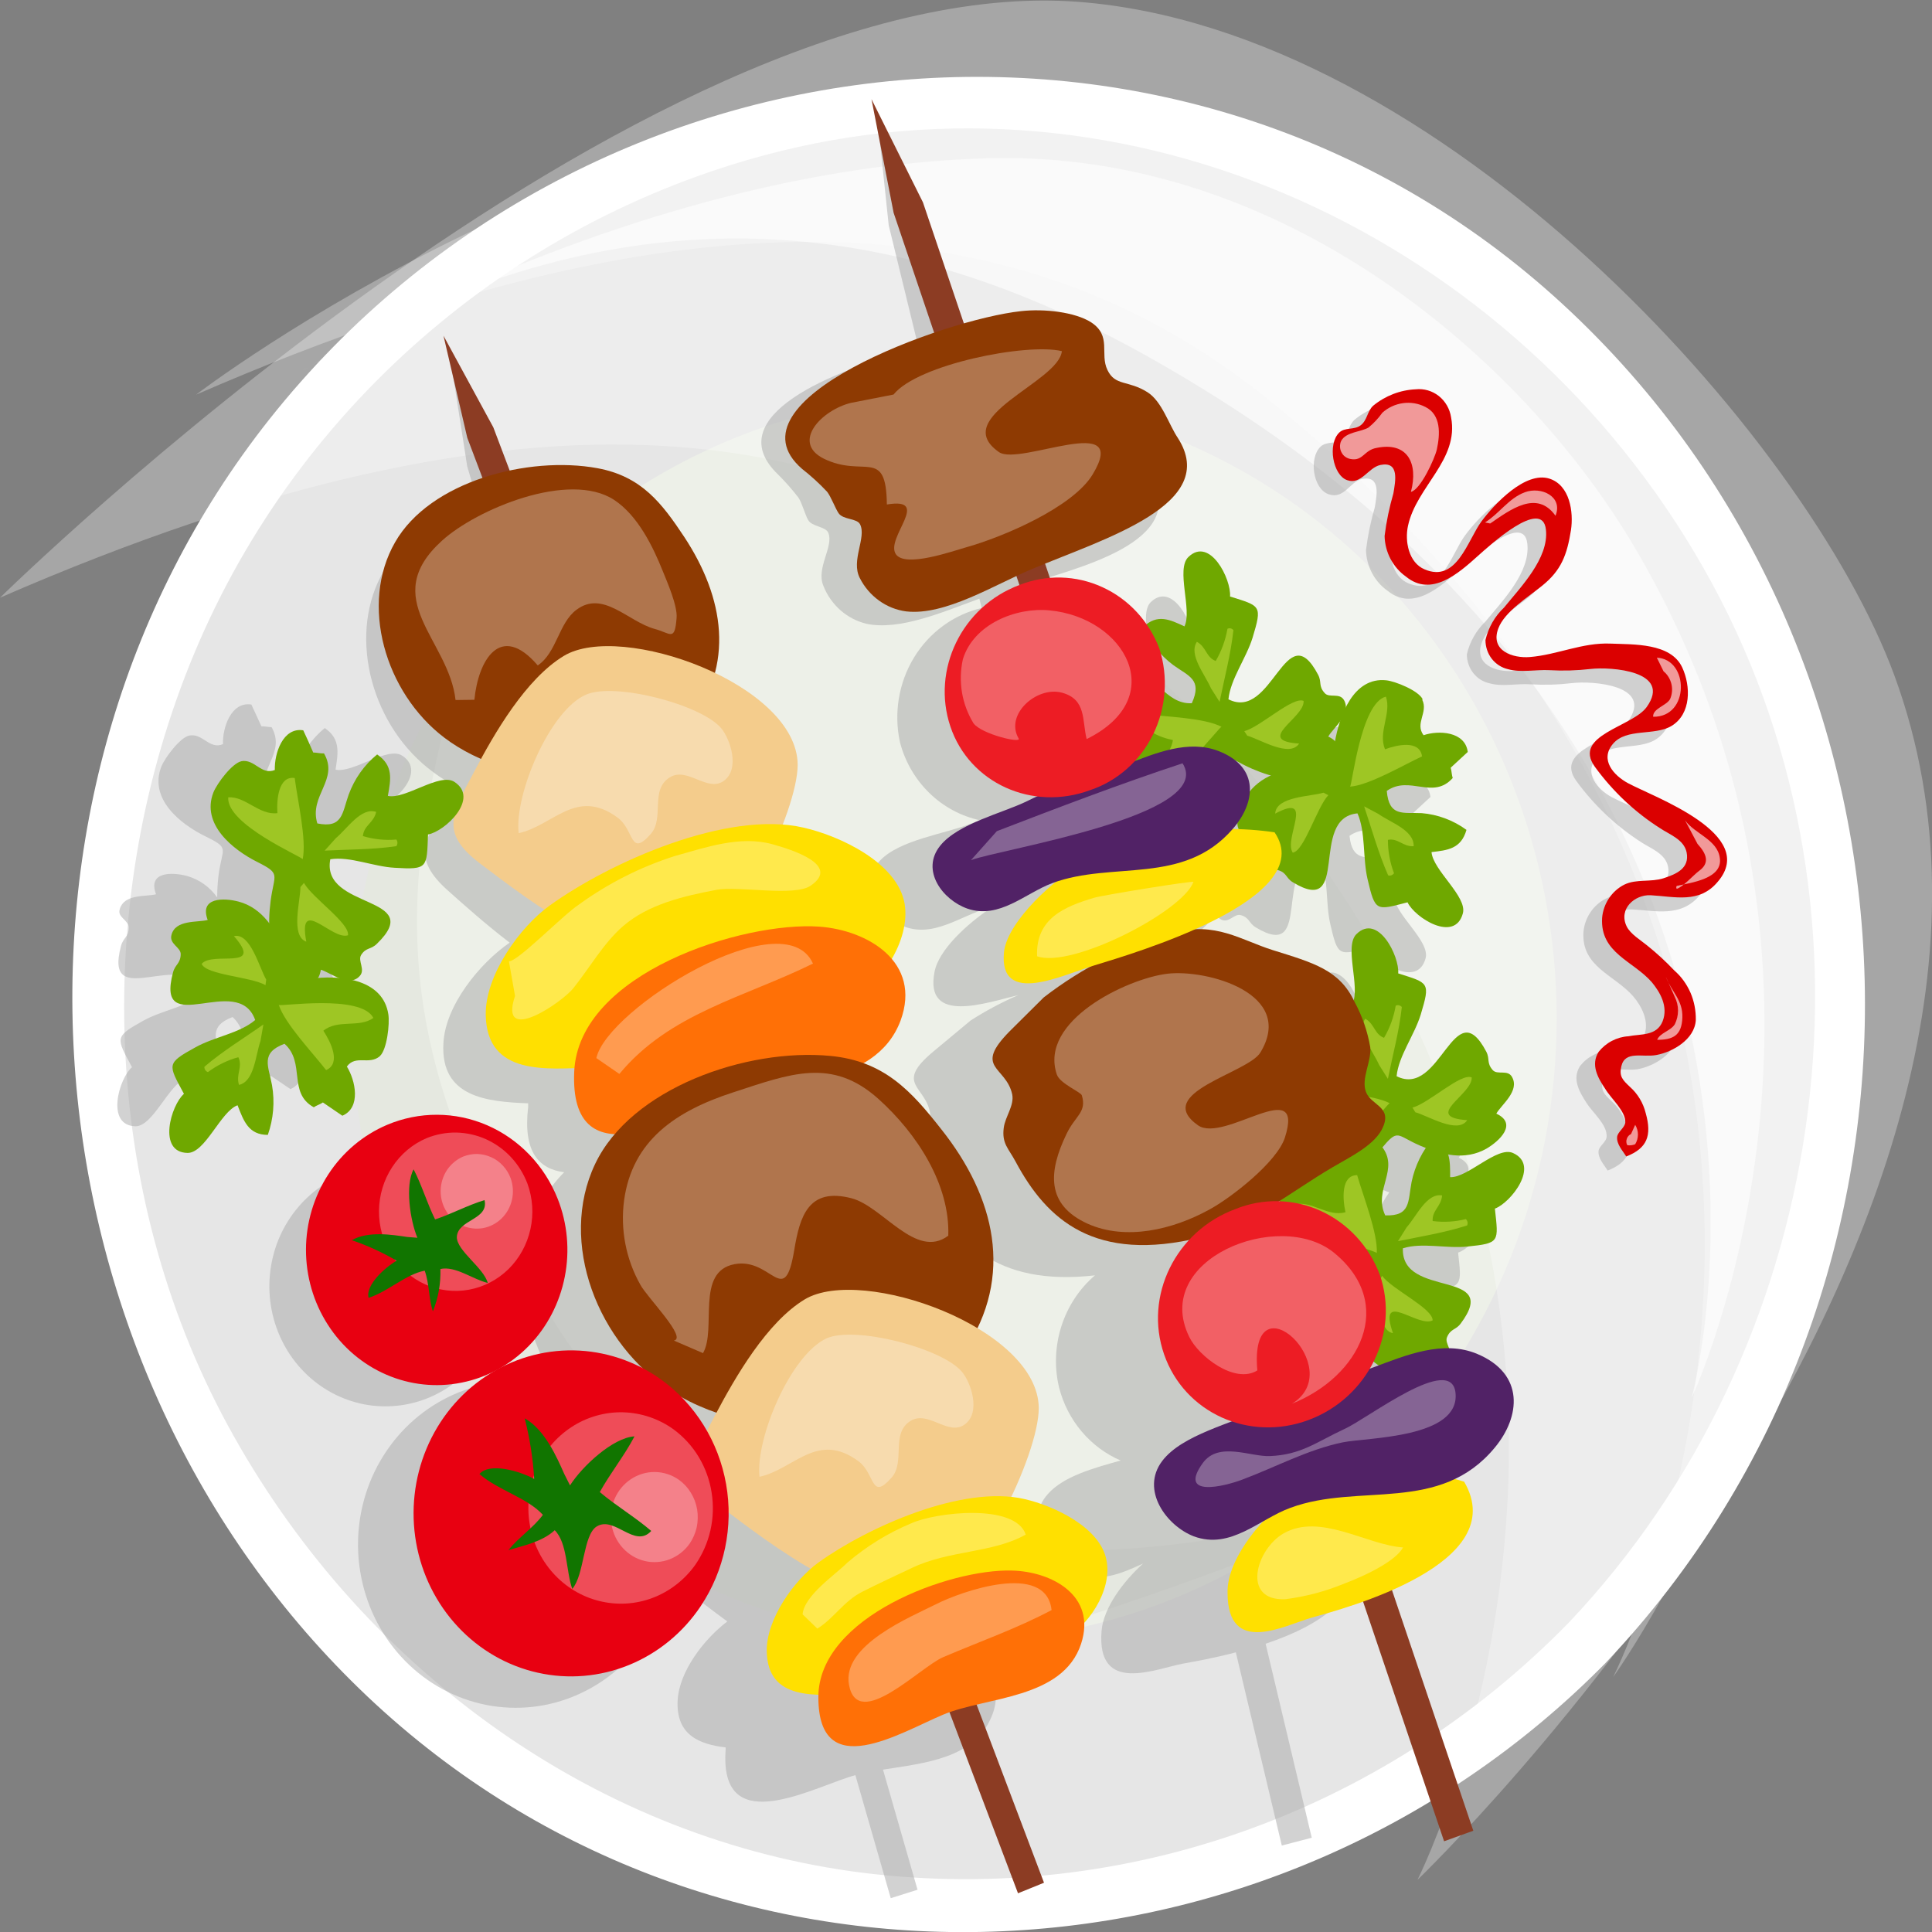 <svg width="24" height="24" viewBox="0 0 24 24" fill="none" xmlns="http://www.w3.org/2000/svg">
<rect x="0" y="0" width="24" height="24" fill="#808080" stroke="none"/>
<path d="M19.712 20.409C18.195 21.978 16.263 23.046 14.159 23.479C12.055 23.912 9.875 23.69 7.893 22.84C5.912 21.991 4.218 20.553 3.026 18.709C1.835 16.864 1.199 14.695 1.199 12.476C1.199 10.257 1.835 8.088 3.026 6.244C4.218 4.399 5.912 2.961 7.893 2.112C9.875 1.263 12.055 1.041 14.159 1.473C16.263 1.906 18.195 2.975 19.712 4.543C20.719 5.585 21.518 6.822 22.063 8.183C22.608 9.544 22.889 11.003 22.889 12.476C22.889 13.95 22.608 15.408 22.063 16.769C21.518 18.131 20.719 19.367 19.712 20.409Z" fill="#E6E6E6"/>
<path d="M17.144 18.125C16.097 19.207 14.764 19.944 13.312 20.242C11.861 20.541 10.356 20.387 8.989 19.801C7.622 19.215 6.454 18.223 5.632 16.95C4.81 15.677 4.371 14.181 4.371 12.65C4.371 11.12 4.81 9.623 5.632 8.35C6.454 7.077 7.622 6.085 8.989 5.499C10.356 4.913 11.861 4.76 13.312 5.058C14.764 5.356 16.097 6.093 17.144 7.175C17.839 7.894 18.39 8.748 18.767 9.687C19.143 10.626 19.337 11.633 19.337 12.65C19.337 13.667 19.143 14.674 18.767 15.614C18.39 16.553 17.839 17.407 17.144 18.125Z" fill="#EDF0E8"/>
<path opacity="0.6" d="M3.753 4.607C3.753 4.607 7.853 2.086 12.279 1.966C15.928 1.866 18.918 4.454 20.296 6.783C23.464 12.146 21.016 17.36 21.016 17.36C21.016 17.36 23.081 9.861 14.967 4.846C12.368 3.239 8.601 1.678 3.753 4.607Z" fill="white"/>
<path opacity="0.3" d="M2.435 4.903C2.435 4.903 7.801 0.791 13.258 1.205C17.753 1.551 20.76 5.04 21.854 8.018C24.366 14.87 20.039 20.833 20.039 20.833C20.039 20.833 24.482 12.074 15.814 5.009C13.039 2.746 9.116 1.995 2.435 4.903Z" fill="white"/>
<path opacity="0.3" d="M0 7.425C0 7.425 7.945 -0.394 13.398 0.023C17.893 0.368 22.439 5.414 23.532 8.389C26.05 15.242 17.608 23.353 17.608 23.353C17.608 23.353 22.045 14.597 13.382 7.532C10.606 5.262 6.686 4.512 0 7.425Z" fill="white"/>
<path d="M6.918 16.475C4.747 13.041 4.927 11.044 5.751 8.162C4.916 9.375 4.437 10.812 4.372 12.3C4.306 13.788 4.657 15.264 5.382 16.55C6.107 17.837 7.176 18.88 8.46 19.554C9.744 20.228 11.188 20.505 12.62 20.351C13.651 20.047 14.751 19.66 15.694 19.299C15.93 19.154 16.157 18.994 16.375 18.822C13.978 19.566 8.971 19.727 6.918 16.475Z" fill="#E5E8E0"/>
<path d="M19.521 3.88C14.836 -0.553 7.337 0.184 3.353 5.2C-0.389 9.92 0.253 16.993 4.562 21.072C8.919 25.196 15.786 24.882 19.945 20.658C24.399 15.965 24.215 8.318 19.521 3.88ZM10.586 23.247C7.306 22.789 4.439 20.669 2.827 17.701C1.248 14.789 1.142 11.167 2.412 8.119C3.724 4.972 6.483 2.675 9.684 1.88C14.238 0.749 19.004 3.071 21.27 7.251C23.536 11.431 22.696 16.779 19.481 20.164C18.324 21.346 16.921 22.239 15.379 22.773C13.837 23.308 12.197 23.469 10.586 23.247Z" fill="white"/>
<g style="mix-blend-mode:multiply" opacity="0.5">
<path d="M12.711 20.329C12.671 19.914 12.109 19.593 11.751 19.481C11.696 19.465 11.64 19.452 11.584 19.443C11.819 19.028 11.984 18.613 12.005 18.366C12.028 17.985 11.737 17.611 11.316 17.315C11.779 16.508 11.584 15.619 11.049 14.819C10.782 14.431 10.545 14.106 10.143 13.925C10.361 13.829 10.539 13.655 10.643 13.434C10.708 13.314 10.738 13.176 10.729 13.038C10.72 12.9 10.672 12.768 10.591 12.659C10.733 12.468 10.806 12.232 10.796 11.991C10.748 11.474 10.055 11.084 9.614 10.947C9.531 10.922 9.447 10.904 9.361 10.892C9.482 10.664 9.564 10.415 9.602 10.158C9.631 9.703 9.201 9.258 8.659 8.945C8.844 8.392 8.719 7.801 8.405 7.236C8.157 6.794 7.929 6.44 7.389 6.296C7.032 6.209 6.663 6.19 6.3 6.241L6.137 5.688L5.603 4.505L5.804 5.794L5.955 6.304C5.484 6.423 5.057 6.657 4.817 7.014C4.316 7.754 4.55 8.87 5.249 9.485C5.381 9.6 5.526 9.699 5.68 9.779C5.645 9.832 5.613 9.883 5.583 9.933C5.278 10.419 5.095 10.648 5.571 11.069C5.768 11.245 6.036 11.484 6.331 11.71C5.957 11.967 5.529 12.494 5.508 12.963C5.472 13.633 6.052 13.686 6.561 13.706C6.561 13.72 6.561 13.735 6.561 13.751C6.495 14.312 6.694 14.521 7.008 14.562C6.905 14.666 6.815 14.784 6.741 14.913C6.207 15.843 6.607 17.147 7.496 17.809C7.659 17.928 7.835 18.028 8.02 18.108C8.012 18.119 8.005 18.13 7.998 18.141C7.694 18.627 7.511 18.855 7.986 19.277C8.318 19.588 8.669 19.877 9.035 20.142C8.745 20.362 8.437 20.763 8.418 21.122C8.395 21.552 8.685 21.668 9.014 21.707C9.014 21.716 9.014 21.726 9.014 21.737C8.937 22.813 9.995 22.257 10.544 22.076C10.571 22.067 10.598 22.059 10.626 22.052L11.065 23.58L11.398 23.475L10.969 21.983C11.493 21.9 12.103 21.845 12.317 21.325C12.351 21.246 12.37 21.162 12.373 21.075C12.479 20.984 12.565 20.87 12.623 20.741C12.681 20.612 12.712 20.471 12.711 20.329Z" fill="#A6A6A6"/>
</g>
<g style="mix-blend-mode:multiply" opacity="0.5">
<path d="M17.03 17.592C16.622 17.372 16.143 17.527 15.73 17.639L15.685 17.651C15.803 17.489 15.885 17.301 15.924 17.101C15.963 16.902 15.958 16.696 15.909 16.499C15.836 16.224 15.684 15.98 15.472 15.798C15.261 15.616 15.001 15.505 14.727 15.481C14.967 15.358 15.201 15.226 15.443 15.114C15.685 15.002 15.993 14.883 16.111 14.674C16.245 14.431 15.987 14.411 15.935 14.219C15.883 14.027 16.038 13.856 16.038 13.675C16.02 13.474 15.971 13.278 15.892 13.094C15.741 12.679 15.424 12.565 14.934 12.357C14.621 12.219 14.371 12.037 13.998 12.013C14.705 11.774 15.369 11.408 15.088 10.907C14.918 10.864 14.746 10.834 14.572 10.818C14.88 10.52 14.973 10.081 14.481 9.833C14.152 9.67 13.769 9.77 13.427 9.864C13.615 9.702 13.756 9.489 13.832 9.248C13.909 9.008 13.918 8.749 13.86 8.504C13.781 8.216 13.614 7.962 13.383 7.782C13.152 7.602 12.87 7.506 12.581 7.507L12.535 7.319C13.461 7.043 14.748 6.736 14.312 5.915C14.222 5.743 14.155 5.445 13.986 5.316C13.759 5.145 13.6 5.221 13.515 4.997C13.429 4.773 13.608 4.582 13.364 4.389C13.178 4.242 12.8 4.163 12.509 4.168C12.267 4.175 12.026 4.201 11.788 4.246L11.413 2.702L10.889 1.367L11.04 2.799L11.413 4.328C10.28 4.604 8.98 5.182 9.633 5.862C9.735 5.961 9.831 6.068 9.918 6.181C9.962 6.245 10.002 6.396 10.038 6.458C10.086 6.546 10.258 6.538 10.29 6.62C10.359 6.791 10.134 7.056 10.229 7.279C10.275 7.396 10.348 7.499 10.441 7.581C10.534 7.663 10.645 7.72 10.764 7.749C11.179 7.836 11.72 7.6 12.166 7.437L12.195 7.553C11.846 7.635 11.543 7.857 11.353 8.17C11.163 8.483 11.101 8.862 11.18 9.222C11.243 9.463 11.37 9.681 11.546 9.852C11.722 10.023 11.94 10.14 12.176 10.19L12.058 10.233C11.739 10.359 11.18 10.431 10.933 10.689C10.666 10.965 10.909 11.366 11.2 11.496C11.584 11.669 11.93 11.373 12.28 11.278L12.324 11.268C12.005 11.481 11.656 11.806 11.608 12.078C11.486 12.728 12.241 12.46 12.65 12.361C12.444 12.451 12.245 12.556 12.056 12.678L11.596 13.061C11.098 13.476 11.51 13.485 11.557 13.846C11.575 13.976 11.446 14.11 11.417 14.244C11.374 14.44 11.454 14.507 11.529 14.68C11.839 15.408 12.359 15.983 13.602 15.843C13.408 16.009 13.264 16.228 13.185 16.475C13.106 16.722 13.096 16.987 13.157 17.239C13.209 17.441 13.305 17.627 13.437 17.783C13.57 17.94 13.735 18.063 13.921 18.143C13.59 18.236 13.214 18.337 13.018 18.558C12.713 18.893 13.002 19.367 13.336 19.526C13.642 19.674 13.924 19.549 14.2 19.423C13.95 19.649 13.707 19.976 13.684 20.26C13.62 21.057 14.353 20.73 14.701 20.665C14.819 20.644 15.066 20.601 15.352 20.526L15.923 22.926L16.295 22.829L15.722 20.419C16.381 20.198 17.038 19.812 16.73 19.159C16.691 19.143 16.651 19.13 16.611 19.116C16.811 19.044 16.994 18.926 17.145 18.771C17.495 18.419 17.601 17.896 17.03 17.592Z" fill="#A6A6A6"/>
</g>
<path d="M12.969 23.388L12.646 23.519L5.805 5.439L5.509 4.17L6.128 5.308L12.969 23.388Z" fill="#8C3C23"/>
<path d="M5.52 9.164C4.782 8.604 4.464 7.506 4.909 6.734C5.342 5.978 6.563 5.659 7.421 5.816C7.97 5.917 8.223 6.252 8.502 6.673C8.995 7.423 9.133 8.26 8.561 8.99C7.889 9.85 6.379 9.815 5.52 9.164Z" fill="#8E3A02"/>
<path opacity="0.3" d="M5.659 8.696C5.575 7.942 4.692 7.441 5.491 6.716C5.918 6.328 7.068 5.843 7.629 6.21C7.925 6.405 8.112 6.792 8.233 7.094C8.289 7.232 8.417 7.525 8.405 7.674C8.382 7.976 8.332 7.865 8.13 7.812C7.8 7.72 7.491 7.327 7.161 7.575C6.939 7.739 6.917 8.108 6.68 8.266C6.215 7.723 5.94 8.204 5.893 8.693L5.659 8.696Z" fill="white"/>
<path d="M9.909 9.499C9.909 10.084 9.144 11.668 8.573 11.86C7.781 12.125 6.569 11.185 5.959 10.723C5.454 10.339 5.62 10.097 5.889 9.589C6.14 9.109 6.533 8.432 7.004 8.148C7.713 7.717 9.901 8.497 9.909 9.499Z" fill="#F4CC8C"/>
<path opacity="0.3" d="M6.443 10.35C6.873 10.256 7.158 9.781 7.67 10.155C7.884 10.31 7.821 10.657 8.084 10.36C8.259 10.161 8.067 9.807 8.325 9.654C8.542 9.524 8.79 9.848 8.993 9.699C9.196 9.55 9.071 9.178 8.957 9.044C8.704 8.75 7.636 8.473 7.28 8.629C6.829 8.823 6.388 9.871 6.443 10.35Z" fill="white"/>
<path d="M10.548 12.432C9.623 12.87 8.35 13.231 7.341 13.261C6.8 13.278 6.049 13.372 6.034 12.61C6.025 12.114 6.458 11.515 6.828 11.249C7.579 10.708 9.036 10.061 9.982 10.281C10.432 10.383 11.152 10.718 11.238 11.229C11.312 11.684 10.937 12.247 10.548 12.432Z" fill="#FFE000"/>
<path opacity="0.3" d="M6.322 11.941C6.426 11.952 6.99 11.37 7.188 11.239C7.553 10.974 7.956 10.77 8.382 10.634C8.771 10.526 9.192 10.377 9.594 10.487C9.831 10.553 10.451 10.745 10.069 11.003C9.869 11.141 9.167 11.003 8.899 11.054C8.498 11.13 8.055 11.232 7.741 11.504C7.498 11.714 7.327 12.02 7.122 12.276C6.989 12.446 6.187 12.999 6.398 12.372L6.322 11.941Z" fill="white"/>
<path d="M7.133 13.315C7.077 14.643 8.361 13.916 9.029 13.673C9.697 13.43 10.87 13.521 11.187 12.679C11.454 11.951 10.778 11.554 10.177 11.511C9.231 11.445 7.185 12.084 7.133 13.315Z" fill="#FF7006"/>
<path opacity="0.3" d="M7.408 13.144C7.542 12.53 9.741 11.169 10.099 11.97C9.239 12.393 8.317 12.588 7.694 13.341L7.408 13.144Z" fill="white"/>
<path d="M8.355 17.291C7.42 16.699 6.932 15.43 7.392 14.461C7.838 13.518 9.273 13.017 10.316 13.117C10.984 13.181 11.32 13.553 11.693 14.028C12.361 14.869 12.601 15.852 11.983 16.778C11.254 17.867 9.446 17.977 8.355 17.291Z" fill="#8E3A02"/>
<path opacity="0.3" d="M8.371 16.653C8.541 16.622 8.043 16.121 7.956 15.962C7.776 15.644 7.704 15.273 7.753 14.908C7.856 14.167 8.394 13.802 9.104 13.571C9.813 13.34 10.332 13.13 10.913 13.652C11.393 14.084 11.801 14.714 11.78 15.35C11.379 15.652 10.966 14.985 10.577 14.885C10.043 14.747 9.936 15.109 9.867 15.525C9.744 16.27 9.589 15.617 9.125 15.704C8.636 15.795 8.906 16.511 8.733 16.809L8.371 16.653Z" fill="white"/>
<path d="M12.904 17.491C12.904 18.077 12.138 19.66 11.568 19.852C10.775 20.117 9.563 19.177 8.954 18.716C8.449 18.331 8.615 18.091 8.883 17.581C9.136 17.102 9.527 16.424 9.999 16.14C10.707 15.719 12.896 16.493 12.904 17.491Z" fill="#F4CC8C"/>
<path opacity="0.3" d="M9.435 18.345C9.865 18.251 10.15 17.776 10.662 18.15C10.875 18.306 10.814 18.652 11.076 18.355C11.251 18.157 11.058 17.802 11.316 17.648C11.535 17.52 11.781 17.843 11.984 17.695C12.188 17.548 12.063 17.174 11.948 17.039C11.696 16.745 10.628 16.47 10.271 16.624C9.824 16.825 9.383 17.867 9.435 18.345Z" fill="white"/>
<path d="M13.195 20.369C12.373 20.757 11.488 20.986 10.585 21.045C10.145 21.057 9.537 21.135 9.525 20.515C9.517 20.113 9.867 19.628 10.167 19.41C10.778 18.971 11.959 18.442 12.727 18.622C13.094 18.706 13.678 18.977 13.747 19.392C13.815 19.763 13.511 20.22 13.195 20.369Z" fill="#FFE000"/>
<path opacity="0.3" d="M9.97 20.054C9.991 19.819 10.371 19.567 10.528 19.41C10.766 19.207 11.032 19.043 11.318 18.924C11.619 18.786 12.611 18.67 12.742 19.063C12.329 19.296 11.791 19.255 11.329 19.477C11.15 19.561 10.912 19.672 10.714 19.772C10.48 19.889 10.359 20.106 10.153 20.231L9.97 20.054Z" fill="white"/>
<path d="M10.166 21.083C10.166 22.162 11.182 21.524 11.716 21.3C12.251 21.076 13.203 21.11 13.43 20.419C13.626 19.817 13.059 19.521 12.57 19.51C11.802 19.487 10.165 20.083 10.166 21.083Z" fill="#FF7006"/>
<path opacity="0.3" d="M11.636 19.924C11.927 19.776 12.996 19.39 13.063 20.001C12.637 20.228 12.162 20.395 11.716 20.586C11.429 20.709 10.659 21.511 10.547 20.933C10.452 20.434 11.314 20.087 11.636 19.924Z" fill="white"/>
<g style="mix-blend-mode:multiply" opacity="0.5">
<path d="M15.413 11.368C15.524 11.399 15.511 11.467 15.599 11.52C16.325 11.958 15.791 10.719 16.401 10.663C16.504 10.892 16.465 11.216 16.525 11.478C16.62 11.893 16.633 11.868 17.022 11.767C17.112 11.961 17.609 12.277 17.709 11.905C17.768 11.693 17.337 11.369 17.32 11.144C17.52 11.117 17.688 11.101 17.754 10.867C17.59 10.748 17.398 10.676 17.198 10.66C16.965 10.643 16.798 10.704 16.764 10.383C17.053 10.183 17.336 10.501 17.583 10.223C17.57 10.184 17.57 10.135 17.558 10.096L17.77 9.9C17.737 9.643 17.406 9.623 17.221 9.691C17.11 9.544 17.281 9.415 17.205 9.253C17.153 9.148 16.87 9.032 16.753 9.019C16.647 9.012 16.541 9.04 16.451 9.098C16.361 9.157 16.292 9.244 16.252 9.347C16.253 9.315 16.244 9.283 16.228 9.256C16.174 9.162 16.047 9.233 15.991 9.171C15.912 9.086 15.957 9.033 15.908 8.942C15.507 8.179 15.342 9.524 14.793 9.247C14.82 8.994 15.015 8.737 15.094 8.481C15.22 8.079 15.197 8.09 14.813 7.97C14.833 7.754 14.566 7.22 14.296 7.479C14.139 7.631 14.346 8.139 14.248 8.341C14.064 8.256 13.911 8.182 13.736 8.347C13.817 8.537 13.946 8.701 14.109 8.822C14.3 8.96 14.478 9 14.339 9.296C13.992 9.312 13.909 8.889 13.559 8.994C13.551 9.034 13.525 9.077 13.517 9.117L13.237 9.171C13.136 9.41 13.413 9.598 13.601 9.644C13.624 9.828 13.409 9.854 13.397 10.027C13.397 10.144 13.575 10.395 13.664 10.468C13.993 10.722 14.379 10.417 14.6 10.147C14.82 9.878 14.787 9.978 15.086 10.107C15.167 10.142 15.25 10.17 15.335 10.193C15.192 10.251 15.073 10.357 14.995 10.494C14.904 10.66 14.82 10.963 15.109 10.93C15.109 11.057 14.998 11.328 15.17 11.423C15.262 11.474 15.335 11.344 15.413 11.368ZM16.176 9.52C16.151 9.6 16.131 9.681 16.117 9.764C16.093 9.739 16.064 9.718 16.032 9.703C16.064 9.654 16.124 9.59 16.176 9.52Z" fill="#A6A6A6"/>
<path d="M18.336 14.88C18.138 14.791 17.772 15.191 17.554 15.18C17.561 15.082 17.551 14.983 17.526 14.888C17.687 14.921 17.854 14.895 17.999 14.815C18.16 14.721 18.384 14.507 18.121 14.381C18.183 14.272 18.415 14.104 18.314 13.925C18.261 13.831 18.134 13.904 18.077 13.842C17.999 13.755 18.043 13.704 17.995 13.611C17.594 12.849 17.43 14.194 16.881 13.916C16.906 13.665 17.102 13.408 17.181 13.151C17.306 12.748 17.284 12.761 16.901 12.639C16.921 12.425 16.654 11.889 16.384 12.15C16.226 12.302 16.433 12.809 16.334 13.011C16.15 12.927 15.999 12.851 15.824 13.011C15.905 13.201 16.033 13.365 16.195 13.487C16.388 13.625 16.564 13.665 16.426 13.961C16.079 13.977 15.995 13.554 15.646 13.659C15.638 13.699 15.613 13.741 15.605 13.781L15.324 13.836C15.224 14.074 15.5 14.262 15.689 14.308C15.711 14.493 15.496 14.519 15.484 14.692C15.513 14.834 15.583 14.964 15.685 15.065C15.568 15.178 15.481 15.321 15.435 15.48C15.341 15.894 15.768 16.135 16.094 16.236C16.42 16.337 16.318 16.344 16.325 16.68C16.325 16.982 16.385 17.291 16.625 17.476C16.773 17.59 17.052 17.716 17.058 17.416C17.18 17.431 17.424 17.582 17.539 17.416C17.601 17.328 17.486 17.237 17.518 17.158C17.564 17.049 17.626 17.071 17.688 16.988C18.202 16.297 16.946 16.685 16.97 16.053C17.204 15.977 17.505 16.053 17.772 16.031C18.173 15.988 18.158 15.972 18.113 15.56C18.308 15.499 18.675 15.028 18.336 14.88ZM17.175 14.779C17.202 14.791 17.229 14.803 17.258 14.812C17.165 14.939 17.102 15.085 17.072 15.241C17.025 15.478 17.062 15.655 16.744 15.655C16.593 15.336 16.922 15.09 16.706 14.804C16.901 14.565 16.883 14.655 17.175 14.779Z" fill="#A6A6A6"/>
</g>
<path d="M17.668 8.694C17.744 8.849 17.573 8.986 17.684 9.133C17.868 9.07 18.2 9.084 18.233 9.341L18.021 9.537C18.033 9.576 18.033 9.626 18.046 9.665C17.799 9.941 17.512 9.625 17.227 9.825C17.256 10.151 17.427 10.09 17.661 10.101C17.861 10.118 18.053 10.189 18.217 10.309C18.15 10.545 17.983 10.562 17.783 10.585C17.8 10.811 18.23 11.138 18.172 11.347C18.071 11.716 17.574 11.399 17.485 11.209C17.096 11.309 17.084 11.332 16.988 10.92C16.927 10.659 16.966 10.334 16.863 10.104C16.254 10.161 16.787 11.399 16.062 10.961C15.973 10.909 15.987 10.841 15.876 10.809C15.797 10.786 15.724 10.916 15.631 10.864C15.459 10.769 15.57 10.498 15.57 10.371C15.281 10.404 15.366 10.101 15.456 9.936C15.603 9.659 15.892 9.569 16.181 9.521C16.501 9.47 16.524 9.564 16.581 9.225C16.639 8.886 16.813 8.408 17.22 8.451C17.336 8.463 17.621 8.58 17.672 8.685L17.668 8.694Z" fill="#6FA800"/>
<path d="M17.216 8.654C17.289 8.86 17.116 9.092 17.205 9.308C17.351 9.253 17.637 9.188 17.665 9.396C17.427 9.507 17.005 9.756 16.77 9.772C16.795 9.775 16.902 8.732 17.216 8.654Z" fill="#9EC624"/>
<path d="M17.123 10.111C17.274 10.219 17.567 10.312 17.561 10.512C17.427 10.52 17.368 10.408 17.241 10.433C17.241 10.575 17.267 10.716 17.317 10.848C17.309 10.859 17.298 10.868 17.285 10.873C17.271 10.878 17.257 10.878 17.244 10.874C17.123 10.598 17.041 10.302 16.946 10.017L17.123 10.111Z" fill="#9EC624"/>
<path d="M16.441 9.847C16.282 9.896 15.851 9.893 15.841 10.107C16.342 9.839 15.941 10.419 16.059 10.592C16.202 10.572 16.359 10.028 16.501 9.878L16.441 9.847Z" fill="#9EC624"/>
<path d="M13.863 9.467C13.875 9.294 14.09 9.268 14.068 9.084C13.879 9.039 13.603 8.851 13.703 8.611L13.983 8.558C13.992 8.517 14.017 8.475 14.025 8.434C14.375 8.329 14.458 8.752 14.805 8.736C14.939 8.44 14.767 8.401 14.575 8.262C14.412 8.141 14.284 7.977 14.203 7.788C14.378 7.622 14.53 7.696 14.714 7.781C14.812 7.579 14.605 7.072 14.762 6.92C15.03 6.66 15.297 7.196 15.28 7.41C15.663 7.53 15.681 7.519 15.56 7.922C15.481 8.177 15.286 8.434 15.26 8.687C15.809 8.964 15.972 7.619 16.374 8.382C16.423 8.475 16.374 8.52 16.457 8.611C16.513 8.674 16.64 8.602 16.695 8.696C16.794 8.87 16.561 9.041 16.5 9.15C16.767 9.276 16.54 9.491 16.379 9.585C16.112 9.738 15.823 9.665 15.554 9.55C15.254 9.421 15.286 9.329 15.067 9.59C14.848 9.851 14.462 10.165 14.132 9.911C14.04 9.837 13.855 9.587 13.865 9.47L13.863 9.467Z" fill="#6FA800"/>
<path d="M14.235 9.746C14.273 9.531 14.539 9.424 14.57 9.193C14.418 9.163 14.141 9.065 14.221 8.871C14.479 8.904 14.966 8.917 15.175 9.029C15.153 9.016 14.542 9.848 14.235 9.746Z" fill="#9EC624"/>
<path d="M15.042 8.548C14.967 8.375 14.762 8.133 14.868 7.973C14.986 8.036 14.98 8.164 15.102 8.211C15.174 8.088 15.223 7.952 15.248 7.811C15.26 7.805 15.274 7.803 15.288 7.806C15.301 7.809 15.313 7.817 15.322 7.828C15.29 8.123 15.21 8.425 15.15 8.719L15.042 8.548Z" fill="#9EC624"/>
<path d="M15.494 9.139C15.654 9.184 16.021 9.416 16.138 9.237C15.575 9.2 16.209 8.918 16.194 8.707C16.06 8.647 15.659 9.029 15.457 9.083L15.494 9.139Z" fill="#9EC624"/>
<path d="M16.187 14.498C16.345 14.44 16.454 14.637 16.608 14.539C16.573 14.341 16.628 14.004 16.875 14.004C16.931 14.085 16.982 14.164 17.037 14.247C17.076 14.239 17.124 14.247 17.161 14.237C17.395 14.526 17.054 14.775 17.208 15.098C17.526 15.109 17.489 14.925 17.535 14.684C17.577 14.481 17.669 14.294 17.803 14.14C18.02 14.24 18.014 14.417 18.014 14.623C18.232 14.634 18.598 14.234 18.795 14.323C19.135 14.475 18.767 14.942 18.57 15.014C18.615 15.429 18.635 15.443 18.229 15.485C17.97 15.513 17.664 15.431 17.427 15.507C17.403 16.139 18.659 15.754 18.145 16.442C18.083 16.525 18.02 16.503 17.975 16.612C17.943 16.691 18.058 16.782 17.996 16.87C17.881 17.035 17.637 16.884 17.515 16.87C17.509 17.17 17.229 17.044 17.082 16.93C16.842 16.744 16.788 16.436 16.782 16.134C16.775 15.798 16.869 15.788 16.551 15.69C16.233 15.592 15.798 15.347 15.892 14.934C15.919 14.816 16.067 14.541 16.174 14.5L16.187 14.498Z" fill="#6FA800"/>
<path d="M16.088 14.961C16.296 14.913 16.496 15.122 16.714 15.058C16.679 14.901 16.655 14.599 16.859 14.598C16.933 14.856 17.117 15.321 17.103 15.566C17.104 15.538 16.122 15.295 16.088 14.961Z" fill="#9EC624"/>
<path d="M17.474 15.246C17.597 15.108 17.724 14.816 17.914 14.85C17.904 14.988 17.789 15.033 17.797 15.168C17.935 15.186 18.074 15.178 18.209 15.144C18.22 15.153 18.227 15.166 18.23 15.181C18.233 15.195 18.231 15.21 18.225 15.223C17.95 15.311 17.65 15.361 17.366 15.418L17.474 15.246Z" fill="#9EC624"/>
<path d="M17.133 15.911C17.157 16.081 17.099 16.523 17.304 16.561C17.112 16.008 17.616 16.5 17.797 16.402C17.797 16.251 17.295 16.019 17.169 15.849L17.133 15.911Z" fill="#9EC624"/>
<path d="M15.952 14.145C15.964 13.972 16.179 13.945 16.157 13.76C15.968 13.715 15.691 13.527 15.792 13.289L16.072 13.234C16.08 13.194 16.106 13.152 16.114 13.112C16.462 13.007 16.547 13.43 16.894 13.413C17.028 13.117 16.855 13.079 16.663 12.939C16.501 12.818 16.372 12.653 16.291 12.464C16.466 12.298 16.617 12.374 16.802 12.464C16.901 12.262 16.694 11.755 16.851 11.603C17.119 11.341 17.386 11.879 17.369 12.092C17.752 12.213 17.769 12.201 17.649 12.603C17.57 12.86 17.374 13.117 17.349 13.369C17.898 13.646 18.061 12.302 18.463 13.064C18.511 13.156 18.463 13.202 18.544 13.294C18.602 13.357 18.729 13.283 18.782 13.377C18.883 13.552 18.649 13.724 18.588 13.834C18.856 13.959 18.627 14.174 18.467 14.268C18.2 14.42 17.912 14.348 17.642 14.232C17.342 14.103 17.375 14.01 17.156 14.273C16.937 14.536 16.549 14.848 16.221 14.592C16.127 14.521 15.943 14.27 15.953 14.151L15.952 14.145Z" fill="#6FA800"/>
<path d="M16.322 14.422C16.362 14.208 16.627 14.102 16.659 13.869C16.507 13.839 16.23 13.741 16.31 13.547C16.568 13.581 17.053 13.593 17.264 13.705C17.241 13.693 16.63 14.526 16.322 14.422Z" fill="#9EC624"/>
<path d="M17.133 13.231C17.057 13.058 16.853 12.816 16.959 12.655C17.076 12.718 17.072 12.847 17.193 12.892C17.265 12.77 17.314 12.634 17.338 12.493C17.35 12.487 17.365 12.485 17.378 12.488C17.392 12.491 17.404 12.499 17.414 12.509C17.382 12.807 17.3 13.108 17.241 13.402L17.133 13.231Z" fill="#9EC624"/>
<path d="M17.582 13.817C17.742 13.861 18.11 14.093 18.226 13.915C17.663 13.876 18.296 13.596 18.282 13.384C18.148 13.325 17.748 13.706 17.546 13.759L17.582 13.817Z" fill="#9EC624"/>
<g style="mix-blend-mode:multiply" opacity="0.5">
<path d="M1.599 11.522C1.599 11.643 1.53 11.647 1.503 11.751C1.277 12.601 2.312 11.738 2.524 12.341C2.333 12.505 2.015 12.549 1.783 12.678C1.418 12.881 1.442 12.889 1.64 13.257C1.478 13.395 1.308 13.984 1.684 13.991C1.901 13.991 2.095 13.474 2.305 13.398C2.381 13.594 2.439 13.76 2.682 13.767C2.752 13.57 2.77 13.356 2.734 13.149C2.688 12.907 2.586 12.75 2.889 12.634C3.156 12.876 2.926 13.245 3.252 13.424C3.286 13.401 3.333 13.387 3.366 13.365L3.608 13.529C3.843 13.428 3.77 13.09 3.664 12.918C3.774 12.768 3.947 12.905 4.074 12.789C4.16 12.707 4.196 12.39 4.177 12.27C4.157 12.16 4.103 12.06 4.024 11.984C3.945 11.907 3.845 11.859 3.737 11.846C3.768 11.837 3.795 11.82 3.818 11.797C3.892 11.719 3.791 11.608 3.835 11.535C3.896 11.433 3.957 11.464 4.031 11.397C4.65 10.791 3.333 10.975 3.453 10.346C3.699 10.307 3.987 10.439 4.255 10.453C4.669 10.475 4.655 10.453 4.667 10.038C4.876 10.003 5.314 9.594 4.996 9.387C4.812 9.267 4.386 9.608 4.168 9.561C4.201 9.352 4.232 9.178 4.034 9.044C3.875 9.175 3.753 9.348 3.68 9.544C3.597 9.777 3.608 9.966 3.291 9.902C3.186 9.554 3.558 9.361 3.374 9.033C3.334 9.033 3.287 9.021 3.247 9.022C3.206 8.931 3.166 8.844 3.123 8.752C2.87 8.712 2.763 9.041 2.77 9.244C2.6 9.315 2.52 9.106 2.353 9.137C2.238 9.159 2.048 9.413 2.004 9.524C1.848 9.923 2.238 10.236 2.551 10.389C2.864 10.542 2.759 10.527 2.715 10.871C2.704 10.963 2.698 11.055 2.698 11.148C2.605 11.017 2.472 10.923 2.321 10.881C2.141 10.833 1.831 10.824 1.938 11.109C1.817 11.142 1.537 11.099 1.486 11.3C1.458 11.395 1.601 11.434 1.599 11.522ZM3.549 11.815C3.467 11.809 3.384 11.809 3.302 11.815C3.32 11.784 3.331 11.749 3.337 11.713C3.391 11.734 3.468 11.781 3.549 11.815Z" fill="#A6A6A6"/>
</g>
<path d="M4.72 13.119C4.586 13.236 4.419 13.098 4.309 13.249C4.415 13.42 4.489 13.759 4.253 13.86L4.011 13.695C3.978 13.719 3.931 13.731 3.898 13.755C3.572 13.575 3.799 13.202 3.534 12.966C3.231 13.08 3.335 13.242 3.379 13.48C3.415 13.687 3.397 13.9 3.327 14.098C3.087 14.098 3.027 13.925 2.951 13.73C2.741 13.806 2.55 14.326 2.329 14.322C1.954 14.315 2.123 13.73 2.285 13.588C2.087 13.22 2.063 13.211 2.428 13.01C2.661 12.88 2.979 12.835 3.17 12.671C2.957 12.068 1.923 12.931 2.149 12.081C2.175 11.979 2.242 11.973 2.245 11.853C2.245 11.767 2.103 11.727 2.129 11.619C2.174 11.419 2.46 11.462 2.58 11.428C2.473 11.144 2.783 11.152 2.964 11.2C3.259 11.278 3.425 11.546 3.542 11.826C3.676 12.139 3.591 12.186 3.925 12.151C4.259 12.117 4.758 12.173 4.824 12.599C4.843 12.719 4.807 13.036 4.721 13.117L4.72 13.119Z" fill="#6FA800"/>
<path d="M4.638 12.645C4.463 12.773 4.197 12.657 4.017 12.804C4.107 12.942 4.242 13.21 4.051 13.293C3.886 13.08 3.54 12.718 3.463 12.483C3.471 12.508 4.484 12.346 4.638 12.645Z" fill="#9EC624"/>
<path d="M3.236 12.931C3.173 13.111 3.161 13.433 2.969 13.477C2.927 13.346 3.018 13.256 2.961 13.133C2.825 13.17 2.697 13.233 2.583 13.318C2.569 13.313 2.558 13.304 2.55 13.293C2.542 13.28 2.538 13.266 2.539 13.252C2.764 13.058 3.029 12.898 3.272 12.726L3.236 12.931Z" fill="#9EC624"/>
<path d="M3.307 12.169C3.22 12.02 3.111 11.582 2.906 11.629C3.29 12.067 2.639 11.81 2.505 11.974C2.563 12.113 3.119 12.133 3.298 12.238L3.307 12.169Z" fill="#9EC624"/>
<path d="M2.997 9.456C3.164 9.424 3.244 9.634 3.414 9.565C3.407 9.361 3.514 9.032 3.767 9.072C3.809 9.163 3.85 9.25 3.891 9.348C3.931 9.348 3.978 9.361 4.025 9.359C4.214 9.687 3.836 9.882 3.942 10.229C4.258 10.292 4.249 10.103 4.331 9.872C4.403 9.675 4.525 9.502 4.685 9.372C4.888 9.51 4.856 9.679 4.818 9.887C5.035 9.934 5.462 9.593 5.645 9.713C5.963 9.92 5.525 10.33 5.317 10.366C5.301 10.78 5.317 10.805 4.905 10.78C4.638 10.766 4.347 10.635 4.103 10.674C3.983 11.303 5.306 11.119 4.682 11.724C4.607 11.799 4.548 11.766 4.486 11.863C4.441 11.936 4.543 12.046 4.468 12.125C4.335 12.272 4.106 12.082 3.986 12.046C3.935 12.346 3.675 12.175 3.544 12.037C3.331 11.813 3.323 11.495 3.362 11.191C3.406 10.853 3.495 10.858 3.197 10.708C2.899 10.559 2.495 10.242 2.651 9.844C2.696 9.731 2.885 9.479 3 9.456H2.997Z" fill="#6FA800"/>
<path d="M2.835 9.905C3.049 9.889 3.219 10.13 3.446 10.101C3.435 9.94 3.457 9.634 3.661 9.665C3.696 9.941 3.811 10.431 3.76 10.674C3.76 10.646 2.811 10.244 2.835 9.905Z" fill="#9EC624"/>
<path d="M4.172 10.412C4.316 10.292 4.487 10.023 4.673 10.086C4.642 10.225 4.52 10.251 4.508 10.386C4.643 10.427 4.784 10.441 4.924 10.429C4.932 10.441 4.937 10.455 4.937 10.47C4.937 10.485 4.932 10.499 4.924 10.511C4.635 10.555 4.328 10.551 4.033 10.567L4.172 10.412Z" fill="#9EC624"/>
<path d="M3.732 11.019C3.732 11.193 3.606 11.626 3.805 11.698C3.696 11.117 4.126 11.687 4.323 11.618C4.345 11.467 3.878 11.153 3.776 10.968L3.732 11.019Z" fill="#9EC624"/>
<path d="M18.302 22.742L17.939 22.873L11.101 2.644L10.826 1.232L11.465 2.513L18.302 22.742Z" fill="#8C3C23"/>
<path d="M10.684 6.513C10.644 6.436 10.475 6.459 10.417 6.375C10.376 6.314 10.322 6.168 10.274 6.108C10.178 6.006 10.074 5.911 9.964 5.825C8.982 4.976 11.72 3.97 12.684 3.865C12.972 3.833 13.352 3.876 13.553 4.003C13.814 4.173 13.659 4.393 13.757 4.596C13.854 4.799 14.013 4.72 14.254 4.872C14.433 4.984 14.521 5.276 14.63 5.438C15.165 6.267 13.716 6.691 12.819 7.069C12.357 7.262 11.742 7.651 11.256 7.595C11.135 7.579 11.02 7.533 10.92 7.461C10.819 7.388 10.737 7.292 10.681 7.181C10.567 6.962 10.767 6.678 10.684 6.513Z" fill="#8E3A02"/>
<path d="M12.966 12.39C13.446 12.019 13.99 11.745 14.569 11.585C15.104 11.446 15.411 11.676 15.809 11.802C16.316 11.961 16.64 12.046 16.827 12.446C16.922 12.621 16.988 12.812 17.022 13.01C17.038 13.191 16.906 13.395 16.968 13.563C17.029 13.73 17.291 13.744 17.181 13.999C17.088 14.218 16.793 14.36 16.559 14.497C16.032 14.805 15.551 15.216 14.919 15.371C13.598 15.694 13.004 15.154 12.617 14.432C12.529 14.266 12.443 14.208 12.469 14.009C12.487 13.871 12.602 13.733 12.574 13.594C12.495 13.239 12.084 13.274 12.545 12.808L12.966 12.39Z" fill="#8E3A02"/>
<path d="M15.833 10.339C15.019 10.221 14.19 10.357 13.452 10.729C13.122 10.892 12.516 11.44 12.472 11.825C12.404 12.516 13.218 12.102 13.599 11.991C14.06 11.849 16.399 11.169 15.833 10.339Z" fill="#FFE000"/>
<path d="M11.68 10.505C11.903 10.229 12.454 10.101 12.759 9.952C13.15 9.754 13.593 9.644 14.001 9.492C14.356 9.354 14.765 9.185 15.138 9.33C15.655 9.531 15.595 9.977 15.313 10.298C14.701 11.004 13.823 10.692 13.073 10.97C12.733 11.097 12.415 11.423 12.017 11.287C11.713 11.181 11.431 10.813 11.68 10.505Z" fill="#512266"/>
<path d="M18.188 18.406C17.474 18.181 16.703 18.254 16.04 18.61C15.753 18.765 15.239 19.338 15.249 19.784C15.249 20.584 15.96 20.189 16.297 20.094C16.71 19.978 18.786 19.429 18.188 18.406Z" fill="#FFE000"/>
<path d="M14.438 18.148C14.687 17.82 15.311 17.684 15.657 17.508C16.096 17.281 16.592 17.159 17.06 16.986C17.461 16.837 17.924 16.64 18.351 16.819C18.945 17.069 18.885 17.6 18.571 17.98C17.888 18.81 16.882 18.416 16.032 18.73C15.647 18.868 15.291 19.255 14.83 19.085C14.492 18.955 14.163 18.51 14.438 18.148Z" fill="#512266"/>
<path d="M14.403 8.059C14.458 8.232 14.48 8.416 14.466 8.598C14.453 8.78 14.405 8.958 14.325 9.121C14.245 9.285 14.135 9.43 14.001 9.549C13.867 9.668 13.711 9.759 13.543 9.815C12.824 10.082 12.042 9.728 11.806 9.025C11.569 8.321 11.947 7.533 12.666 7.266C12.998 7.135 13.367 7.144 13.692 7.293C14.018 7.441 14.273 7.716 14.403 8.059Z" fill="#ED1C24"/>
<path d="M17.14 15.834C17.391 16.556 16.994 17.365 16.255 17.64C15.516 17.915 14.713 17.55 14.461 16.825C14.208 16.099 14.606 15.293 15.345 15.02C15.688 14.881 16.069 14.889 16.406 15.042C16.742 15.195 17.006 15.479 17.14 15.834Z" fill="#ED1C24"/>
<path opacity="0.3" d="M10.569 5.005C10.205 5.095 9.829 5.492 10.23 5.696C10.734 5.945 11.008 5.547 11.017 6.267C11.584 6.173 10.992 6.682 11.129 6.885C11.247 7.055 11.827 6.848 12.005 6.798C12.458 6.671 13.326 6.303 13.573 5.894C14.052 5.103 12.671 5.792 12.411 5.617C11.779 5.178 13.151 4.751 13.191 4.362C12.756 4.257 11.398 4.527 11.1 4.901L10.569 5.005Z" fill="white"/>
<path opacity="0.3" d="M13.499 9.181C13.44 8.949 13.499 8.686 13.189 8.604C12.879 8.523 12.479 8.874 12.654 9.174C12.693 9.239 12.193 9.12 12.094 8.986C12.022 8.869 11.973 8.738 11.95 8.602C11.928 8.465 11.931 8.325 11.961 8.19C12.094 7.753 12.619 7.542 13.036 7.582C13.977 7.671 14.537 8.669 13.499 9.181Z" fill="white"/>
<path opacity="0.3" d="M12.062 10.685C12.427 10.546 15.107 10.132 14.69 9.482C13.925 9.734 13.136 10.035 12.383 10.325L12.062 10.685Z" fill="white"/>
<path opacity="0.3" d="M12.883 11.879C13.307 12.035 14.69 11.326 14.825 10.956C14.833 10.936 13.696 11.12 13.589 11.153C13.231 11.261 12.864 11.405 12.883 11.879Z" fill="white"/>
<path opacity="0.3" d="M13.512 15.202C13.984 15.413 14.566 15.278 15.026 15.024C15.293 14.879 15.861 14.438 15.961 14.133C16.217 13.333 15.209 14.207 14.882 13.979C14.309 13.575 15.505 13.332 15.658 13.073C16.099 12.339 14.99 12.038 14.501 12.096C14.012 12.154 12.898 12.677 13.129 13.35C13.169 13.462 13.425 13.564 13.439 13.607C13.503 13.817 13.357 13.86 13.25 14.084C13.022 14.554 12.991 14.966 13.512 15.202Z" fill="white"/>
<path opacity="0.3" d="M16.048 17.438C16.761 17.003 15.513 15.825 15.619 17.024C15.338 17.199 14.887 16.844 14.774 16.609C14.299 15.642 15.887 15.011 16.568 15.559C17.353 16.197 16.894 17.101 16.048 17.438Z" fill="white"/>
<path opacity="0.3" d="M16.682 17.917C16.984 17.856 18.137 17.867 18.081 17.304C18.031 16.808 16.998 17.617 16.7 17.752C16.353 17.913 16.166 18.072 15.774 18.088C15.533 18.098 15.137 17.903 14.941 18.175C14.629 18.608 15.208 18.465 15.43 18.381C15.848 18.225 16.242 18.008 16.682 17.917Z" fill="white"/>
<path opacity="0.3" d="M15.966 19.866C16.21 19.835 16.45 19.773 16.679 19.68C17.02 19.552 17.347 19.376 17.429 19.223C16.974 19.192 16.401 18.789 15.944 19.049C15.605 19.244 15.416 19.889 15.966 19.866Z" fill="white"/>
<g style="mix-blend-mode:multiply" opacity="0.5">
<path d="M8.368 19.163C8.372 19.566 8.261 19.96 8.048 20.296C7.836 20.633 7.531 20.896 7.173 21.053C6.816 21.211 6.421 21.254 6.039 21.179C5.657 21.103 5.306 20.912 5.029 20.629C4.753 20.346 4.564 19.985 4.487 19.591C4.409 19.197 4.447 18.788 4.594 18.416C4.742 18.045 4.993 17.727 5.316 17.503C5.639 17.279 6.019 17.159 6.407 17.159C6.924 17.156 7.421 17.366 7.789 17.742C8.156 18.117 8.364 18.629 8.368 19.163Z" fill="#A6A6A6"/>
</g>
<g style="mix-blend-mode:multiply" opacity="0.5">
<path d="M6.23 15.961C6.233 16.256 6.151 16.547 5.995 16.794C5.839 17.042 5.615 17.236 5.352 17.352C5.089 17.467 4.798 17.499 4.517 17.444C4.237 17.388 3.978 17.248 3.775 17.04C3.571 16.832 3.432 16.566 3.375 16.276C3.318 15.987 3.346 15.686 3.454 15.412C3.563 15.139 3.748 14.905 3.985 14.74C4.223 14.575 4.502 14.487 4.788 14.487C5.168 14.485 5.533 14.639 5.804 14.915C6.074 15.192 6.227 15.568 6.23 15.961Z" fill="#A6A6A6"/>
</g>
<path d="M8.704 19.953C8.484 20.282 8.174 20.536 7.814 20.683C7.454 20.83 7.06 20.864 6.681 20.779C6.303 20.695 5.957 20.496 5.688 20.208C5.419 19.92 5.238 19.556 5.169 19.162C5.1 18.768 5.145 18.362 5.299 17.994C5.453 17.627 5.708 17.315 6.034 17.098C6.359 16.881 6.739 16.769 7.126 16.775C7.513 16.782 7.89 16.907 8.208 17.134C8.635 17.44 8.927 17.909 9.02 18.437C9.113 18.966 8.999 19.511 8.704 19.953Z" fill="#E80011"/>
<path opacity="0.3" d="M8.637 19.439C8.503 19.627 8.318 19.77 8.106 19.85C7.894 19.93 7.663 19.943 7.444 19.888C7.224 19.834 7.025 19.713 6.871 19.542C6.717 19.371 6.615 19.156 6.579 18.926C6.542 18.695 6.572 18.458 6.665 18.245C6.757 18.032 6.909 17.852 7.1 17.727C7.291 17.602 7.514 17.539 7.739 17.544C7.965 17.55 8.185 17.624 8.37 17.758C8.494 17.85 8.6 17.966 8.681 18.101C8.761 18.235 8.816 18.385 8.84 18.541C8.865 18.697 8.86 18.857 8.825 19.011C8.79 19.165 8.726 19.31 8.637 19.439Z" fill="white"/>
<path opacity="0.3" d="M8.568 19.174C8.505 19.264 8.419 19.331 8.319 19.37C8.22 19.408 8.111 19.416 8.008 19.391C7.904 19.366 7.81 19.31 7.737 19.23C7.664 19.15 7.615 19.05 7.597 18.942C7.579 18.833 7.592 18.722 7.634 18.621C7.677 18.52 7.747 18.435 7.837 18.375C7.926 18.316 8.03 18.284 8.136 18.286C8.243 18.287 8.346 18.321 8.434 18.383C8.493 18.425 8.544 18.48 8.582 18.543C8.621 18.606 8.647 18.676 8.66 18.75C8.672 18.823 8.67 18.899 8.655 18.972C8.639 19.044 8.609 19.113 8.568 19.174Z" fill="white"/>
<path d="M7.081 18.452C7.234 18.212 7.615 17.859 7.882 17.843C7.758 18.081 7.582 18.298 7.451 18.535C7.653 18.706 7.89 18.846 8.09 19.018C7.885 19.242 7.635 18.826 7.413 18.962C7.242 19.067 7.261 19.562 7.109 19.738C7.03 19.515 7.051 19.169 6.891 19.009C6.735 19.155 6.483 19.206 6.315 19.256C6.449 19.092 6.624 18.98 6.744 18.818C6.549 18.604 6.189 18.514 5.956 18.311C6.081 18.163 6.459 18.275 6.636 18.372C6.621 18.117 6.581 17.866 6.518 17.619C6.768 17.758 6.919 18.106 7.01 18.311L7.081 18.452Z" fill="#117500"/>
<path d="M6.927 14.89C7.049 15.197 7.08 15.535 7.016 15.86C6.952 16.186 6.797 16.485 6.569 16.719C6.341 16.953 6.051 17.112 5.736 17.175C5.421 17.239 5.095 17.205 4.798 17.076C4.502 16.948 4.249 16.732 4.072 16.455C3.894 16.178 3.8 15.853 3.801 15.521C3.802 15.189 3.899 14.865 4.078 14.589C4.257 14.313 4.512 14.099 4.809 13.973C5.207 13.805 5.654 13.806 6.051 13.978C6.448 14.15 6.763 14.478 6.927 14.89Z" fill="#E80011"/>
<path opacity="0.3" d="M6.552 14.703C6.618 14.884 6.631 15.082 6.589 15.27C6.547 15.459 6.453 15.631 6.317 15.765C6.181 15.898 6.011 15.987 5.826 16.021C5.642 16.055 5.452 16.032 5.28 15.954C5.109 15.877 4.963 15.749 4.861 15.587C4.759 15.424 4.706 15.234 4.708 15.04C4.71 14.847 4.767 14.658 4.872 14.498C4.977 14.337 5.125 14.213 5.298 14.139C5.416 14.091 5.543 14.067 5.669 14.069C5.796 14.072 5.922 14.1 6.038 14.152C6.154 14.205 6.26 14.28 6.348 14.375C6.436 14.469 6.505 14.581 6.552 14.703Z" fill="white"/>
<path opacity="0.3" d="M6.343 14.635C6.374 14.721 6.38 14.814 6.36 14.903C6.34 14.992 6.296 15.072 6.232 15.135C6.168 15.198 6.087 15.24 6 15.256C5.913 15.271 5.824 15.26 5.743 15.224C5.662 15.187 5.593 15.127 5.546 15.05C5.498 14.974 5.473 14.884 5.474 14.793C5.475 14.702 5.502 14.613 5.551 14.537C5.601 14.462 5.671 14.403 5.752 14.368C5.808 14.346 5.868 14.334 5.927 14.335C5.987 14.337 6.046 14.35 6.101 14.375C6.156 14.399 6.206 14.435 6.247 14.48C6.289 14.525 6.321 14.577 6.343 14.635Z" fill="white"/>
<path d="M5.185 15.376C5.094 15.159 5.03 14.722 5.138 14.526C5.241 14.724 5.306 14.949 5.405 15.148C5.611 15.08 5.806 14.973 6.019 14.908C6.076 15.155 5.683 15.147 5.675 15.368C5.675 15.538 6.009 15.749 6.059 15.937C5.873 15.893 5.658 15.723 5.471 15.764C5.476 15.945 5.445 16.125 5.377 16.291C5.324 16.124 5.334 15.947 5.276 15.785C5.043 15.828 4.821 16.045 4.579 16.122C4.537 15.965 4.783 15.744 4.927 15.661C4.75 15.557 4.563 15.472 4.37 15.406C4.575 15.289 4.876 15.339 5.059 15.366L5.185 15.376Z" fill="#117500"/>
<g style="mix-blend-mode:multiply" opacity="0.5">
<path d="M20.019 9.901C19.846 9.807 19.67 9.605 19.832 9.413C19.994 9.221 20.348 9.318 20.56 9.191C20.809 9.041 20.802 8.694 20.694 8.464C20.551 8.158 20.087 8.187 19.804 8.168C19.451 8.151 19.144 8.306 18.801 8.334C18.589 8.352 18.306 8.259 18.408 7.981C18.486 7.77 18.783 7.582 18.953 7.45C19.193 7.262 19.262 7.07 19.312 6.759C19.351 6.531 19.304 6.206 19.045 6.118C18.746 6.022 18.36 6.434 18.201 6.649C18.026 6.885 17.899 7.419 17.491 7.244C17.297 7.161 17.245 6.896 17.288 6.701C17.393 6.215 17.925 5.886 17.822 5.358C17.806 5.252 17.752 5.157 17.67 5.092C17.588 5.027 17.485 4.998 17.383 5.009C17.181 5.011 16.985 5.083 16.827 5.214C16.753 5.28 16.747 5.396 16.672 5.457C16.597 5.518 16.481 5.478 16.405 5.548C16.258 5.687 16.307 6.068 16.502 6.139C16.697 6.209 16.77 5.982 16.916 5.951C17.154 5.901 17.104 6.15 17.078 6.303C17.028 6.476 16.991 6.653 16.969 6.832C16.971 6.933 16.997 7.031 17.044 7.119C17.09 7.206 17.156 7.282 17.236 7.338C17.549 7.594 17.883 7.301 18.13 7.079C18.263 6.96 18.931 6.346 18.973 6.754C19.013 7.112 18.655 7.474 18.453 7.721C18.339 7.83 18.259 7.971 18.222 8.126C18.221 8.211 18.249 8.293 18.3 8.359C18.351 8.425 18.423 8.471 18.503 8.488C18.659 8.534 18.855 8.488 19.014 8.501C19.186 8.511 19.357 8.506 19.527 8.486C19.777 8.455 20.547 8.509 20.224 8.96C20.046 9.206 19.3 9.308 19.58 9.699C19.802 10.004 20.078 10.264 20.392 10.465C20.508 10.541 20.687 10.603 20.721 10.765C20.759 10.964 20.587 11.041 20.433 11.086C20.28 11.13 20.097 11.086 19.947 11.164C19.87 11.203 19.804 11.261 19.756 11.334C19.707 11.407 19.678 11.491 19.67 11.579C19.644 12.014 20.058 12.11 20.289 12.378C20.392 12.497 20.495 12.695 20.423 12.862C20.351 13.029 20.155 13.018 19.997 13.049C19.925 13.053 19.856 13.072 19.793 13.106C19.729 13.139 19.673 13.185 19.628 13.242C19.526 13.402 19.617 13.56 19.71 13.704C19.784 13.82 19.966 13.972 19.958 14.118C19.958 14.182 19.866 14.236 19.858 14.295C19.847 14.385 19.926 14.469 19.971 14.541C20.23 14.44 20.291 14.284 20.213 14.005C20.182 13.877 20.113 13.763 20.017 13.677C19.927 13.592 19.883 13.549 19.91 13.42C19.956 13.22 20.177 13.31 20.344 13.282C20.547 13.245 20.821 13.087 20.834 12.848C20.837 12.731 20.815 12.614 20.768 12.507C20.722 12.4 20.653 12.305 20.567 12.229C20.461 12.118 20.348 12.014 20.228 11.919C20.151 11.856 20.02 11.781 19.975 11.681C19.875 11.464 20.078 11.286 20.273 11.297C20.567 11.312 20.877 11.398 21.108 11.129C21.643 10.534 20.34 10.072 20.019 9.901Z" fill="#A6A6A6"/>
</g>
<path d="M17.586 4.836C17.689 4.825 17.791 4.855 17.873 4.919C17.955 4.984 18.01 5.079 18.026 5.185C18.127 5.713 17.597 6.042 17.491 6.53C17.448 6.725 17.5 6.989 17.695 7.072C18.096 7.246 18.23 6.712 18.404 6.476C18.563 6.262 18.949 5.85 19.248 5.946C19.502 6.028 19.549 6.361 19.515 6.586C19.466 6.892 19.396 7.084 19.156 7.277C18.986 7.416 18.69 7.597 18.612 7.808C18.509 8.085 18.793 8.179 19.004 8.162C19.347 8.134 19.656 7.98 20.007 7.995C20.292 8.007 20.754 7.985 20.897 8.291C21.004 8.522 21.011 8.868 20.764 9.018C20.551 9.145 20.205 9.041 20.037 9.24C19.868 9.439 20.049 9.634 20.222 9.728C20.539 9.9 21.846 10.361 21.339 10.953C21.11 11.229 20.805 11.137 20.504 11.121C20.309 11.111 20.103 11.289 20.206 11.506C20.252 11.603 20.383 11.68 20.459 11.743C20.579 11.839 20.692 11.943 20.798 12.055C20.885 12.13 20.953 12.225 21 12.332C21.046 12.439 21.068 12.555 21.066 12.672C21.052 12.912 20.778 13.069 20.575 13.106C20.404 13.138 20.188 13.047 20.141 13.245C20.111 13.373 20.158 13.416 20.248 13.502C20.344 13.587 20.413 13.702 20.444 13.829C20.522 14.106 20.462 14.265 20.202 14.366C20.157 14.294 20.078 14.211 20.089 14.12C20.097 14.06 20.186 14.006 20.19 13.943C20.197 13.805 20.015 13.65 19.942 13.528C19.849 13.39 19.757 13.227 19.859 13.066C19.904 13.01 19.96 12.963 20.024 12.93C20.087 12.897 20.157 12.877 20.228 12.873C20.381 12.842 20.58 12.873 20.654 12.686C20.727 12.5 20.618 12.321 20.52 12.202C20.289 11.936 19.876 11.84 19.902 11.403C19.909 11.316 19.939 11.231 19.987 11.159C20.036 11.086 20.102 11.027 20.178 10.989C20.328 10.916 20.507 10.961 20.665 10.91C20.822 10.859 20.991 10.788 20.952 10.589C20.919 10.428 20.739 10.367 20.623 10.289C20.308 10.089 20.033 9.829 19.811 9.524C19.532 9.132 20.277 9.03 20.455 8.784C20.778 8.334 20.009 8.281 19.759 8.31C19.588 8.33 19.417 8.335 19.246 8.325C19.087 8.316 18.89 8.358 18.734 8.313C18.654 8.295 18.582 8.249 18.531 8.183C18.48 8.117 18.453 8.035 18.453 7.951C18.489 7.795 18.57 7.655 18.684 7.547C18.886 7.297 19.244 6.935 19.204 6.579C19.16 6.172 18.493 6.787 18.361 6.904C18.114 7.127 17.78 7.42 17.467 7.164C17.387 7.108 17.321 7.032 17.274 6.944C17.228 6.857 17.202 6.758 17.2 6.658C17.222 6.479 17.259 6.303 17.309 6.13C17.335 5.975 17.386 5.727 17.148 5.776C16.995 5.808 16.91 6.028 16.733 5.964C16.557 5.901 16.489 5.518 16.636 5.374C16.708 5.304 16.822 5.345 16.903 5.283C16.985 5.221 16.985 5.106 17.058 5.04C17.209 4.916 17.394 4.845 17.586 4.836Z" fill="#DB0000"/>
<path opacity="0.6" d="M16.778 5.702C16.933 5.732 16.943 5.591 17.101 5.564C17.483 5.485 17.621 5.754 17.527 6.11C17.646 6.085 17.824 5.695 17.849 5.583C17.89 5.395 17.904 5.152 17.706 5.055C17.62 5.011 17.524 4.995 17.429 5.008C17.334 5.021 17.244 5.062 17.172 5.127C17.123 5.196 17.065 5.258 17 5.311C16.906 5.367 16.72 5.364 16.66 5.478C16.65 5.5 16.645 5.525 16.646 5.55C16.647 5.574 16.653 5.599 16.665 5.62C16.676 5.642 16.692 5.661 16.712 5.675C16.732 5.689 16.754 5.698 16.778 5.702Z" fill="white"/>
<path opacity="0.6" d="M18.447 6.49C18.626 6.38 18.739 6.191 18.942 6.115C19.146 6.039 19.42 6.169 19.323 6.407C19.091 6.081 18.762 6.331 18.512 6.503L18.447 6.49Z" fill="white"/>
<path opacity="0.6" d="M20.582 8.17C20.983 8.188 20.992 8.91 20.536 8.904C20.528 8.802 20.701 8.766 20.746 8.685C20.772 8.626 20.778 8.56 20.763 8.497C20.748 8.435 20.714 8.379 20.665 8.339L20.582 8.17Z" fill="white"/>
<path opacity="0.6" d="M20.932 10.19C21.05 10.357 21.333 10.429 21.364 10.656C21.405 10.917 21.006 10.965 20.829 11.005C20.825 11.011 20.823 11.017 20.823 11.023C20.823 11.03 20.825 11.036 20.829 11.041C20.899 11.025 21.04 10.867 21.107 10.818C21.241 10.721 21.203 10.61 21.087 10.483L20.932 10.19Z" fill="white"/>
<path opacity="0.6" d="M20.693 12.132C20.757 12.312 20.907 12.419 20.899 12.641C20.891 12.862 20.785 12.917 20.586 12.917C20.621 12.829 20.752 12.808 20.805 12.724C20.831 12.671 20.845 12.613 20.845 12.554C20.845 12.495 20.831 12.437 20.805 12.385L20.693 12.132Z" fill="white"/>
<path opacity="0.6" d="M20.313 13.973C20.335 14.009 20.347 14.051 20.347 14.093C20.347 14.136 20.335 14.178 20.313 14.214C20.282 14.227 20.248 14.231 20.215 14.226C20.208 14.214 20.204 14.201 20.203 14.187C20.202 14.173 20.204 14.159 20.209 14.146C20.213 14.133 20.22 14.121 20.229 14.111C20.238 14.101 20.249 14.093 20.261 14.088L20.313 13.973Z" fill="white"/>
</svg>
